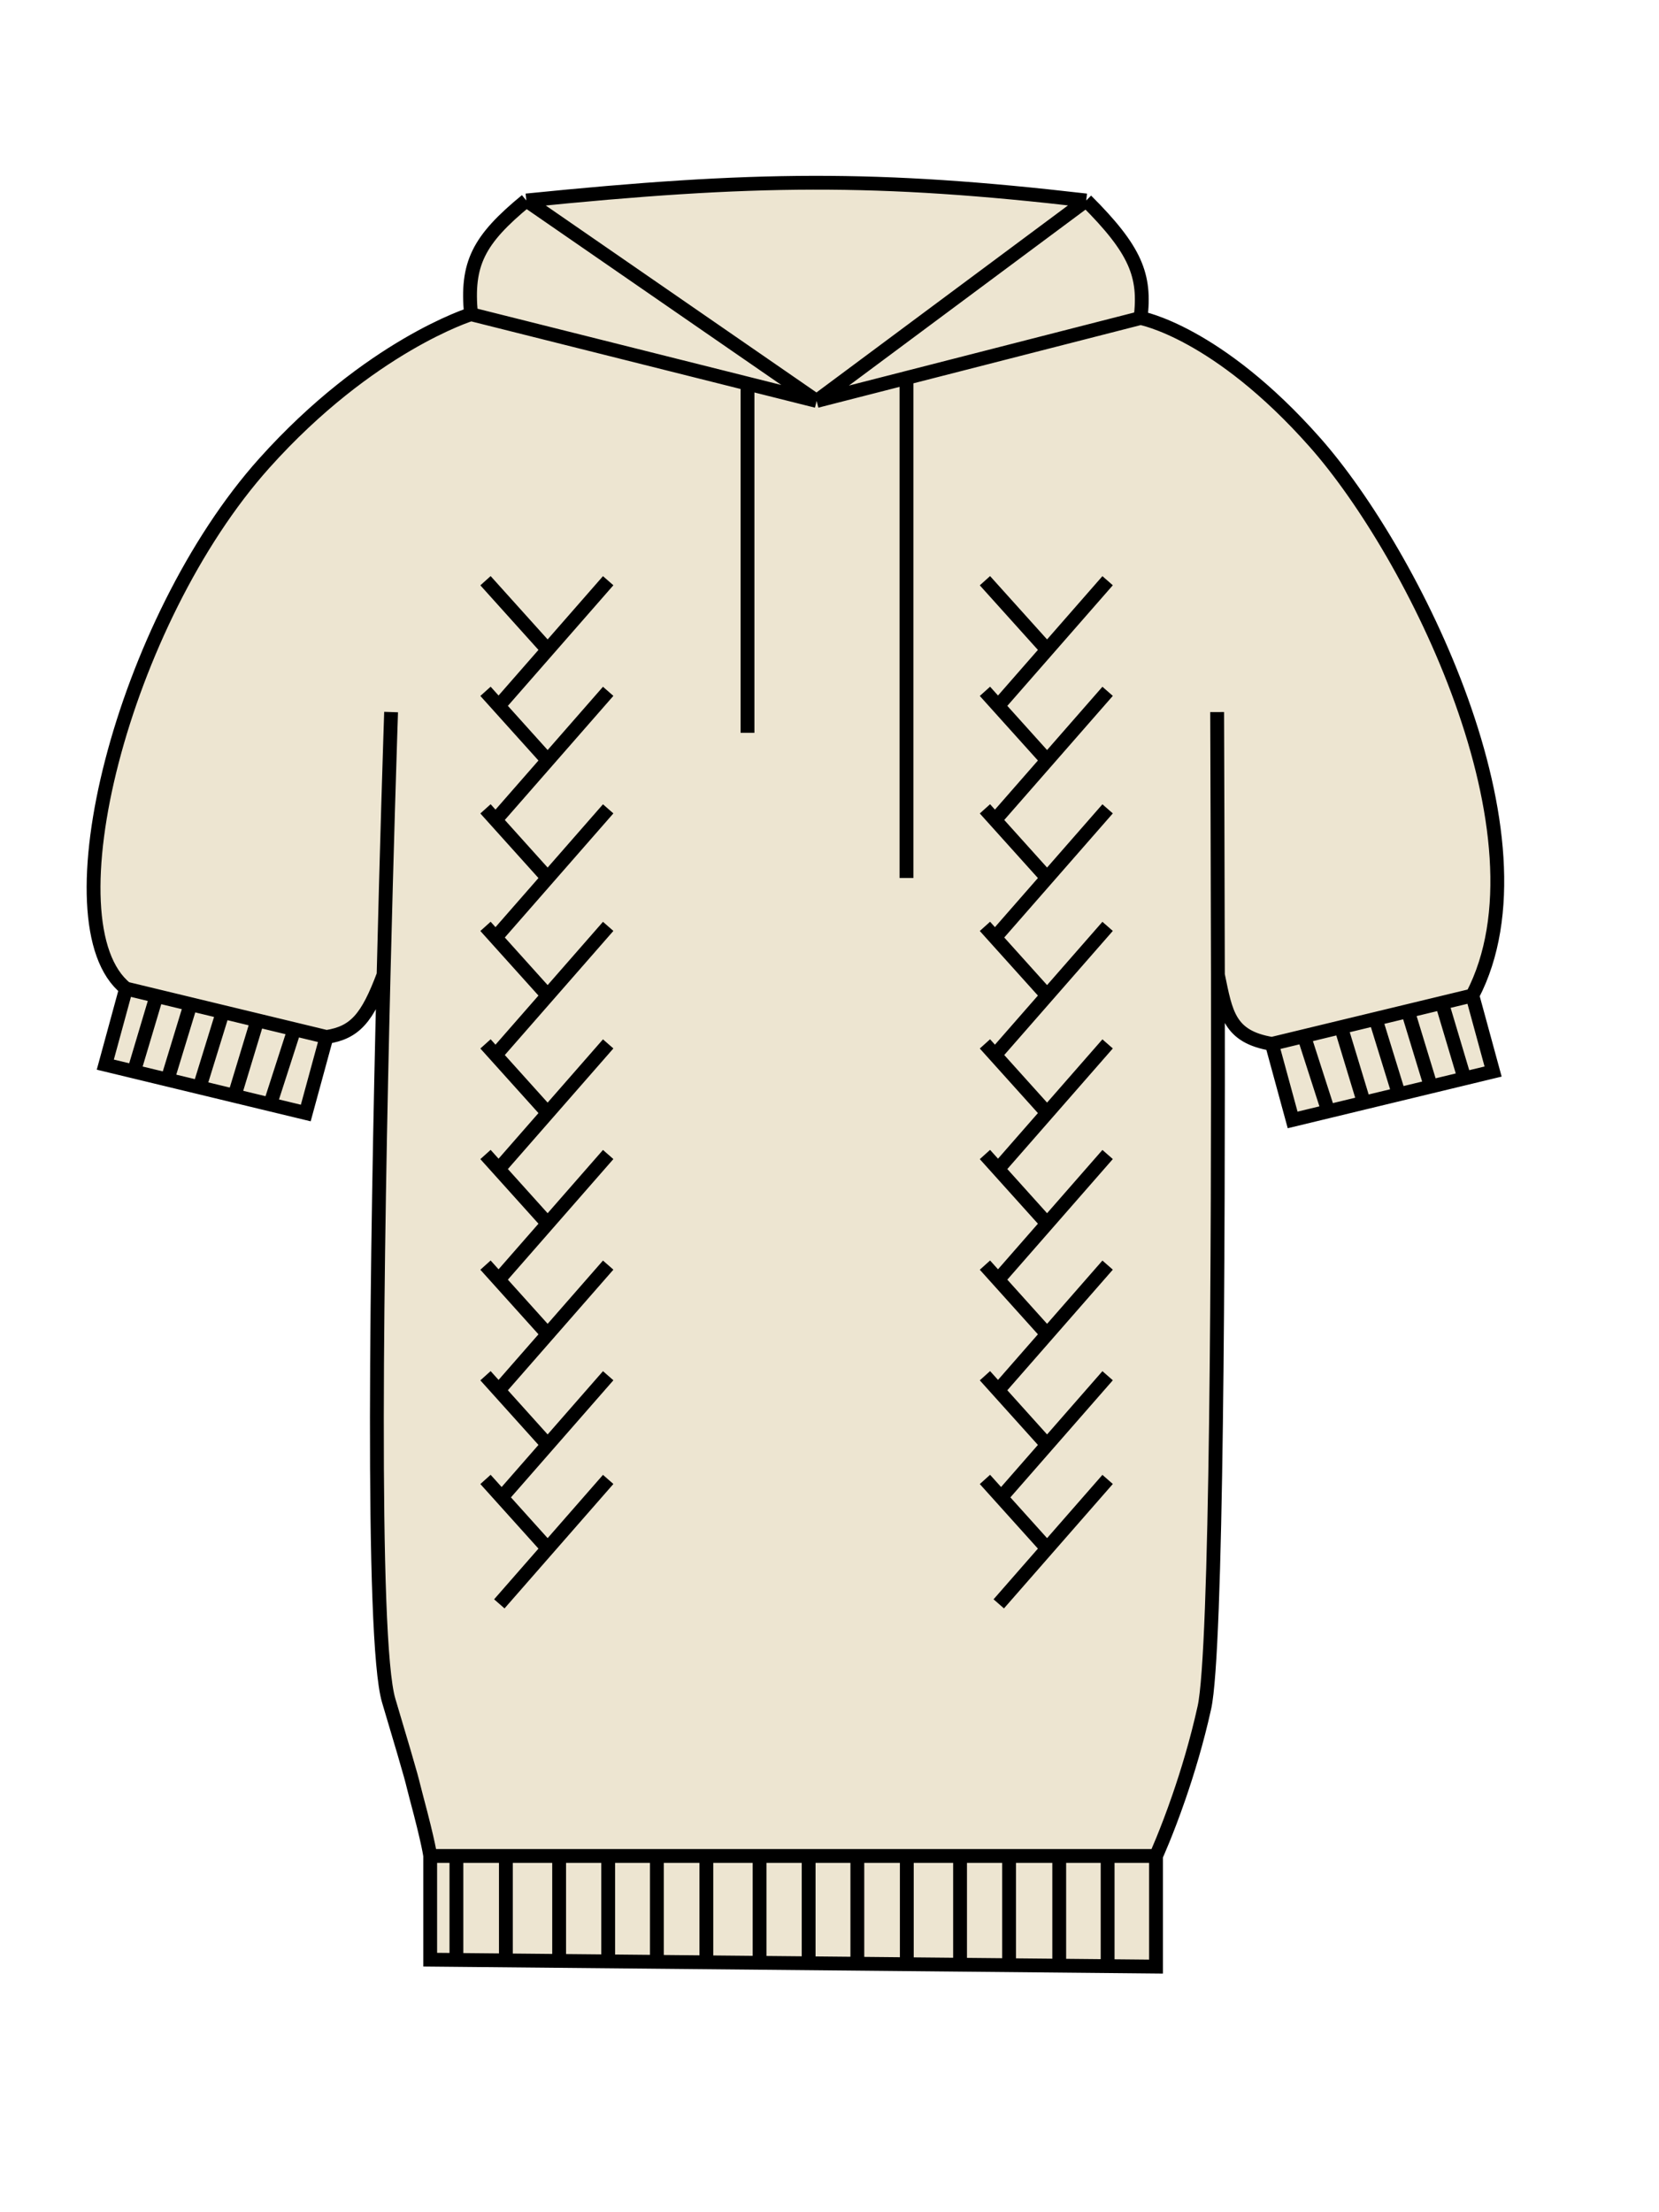 <svg width="120" height="160" viewBox="0 0 120 160" fill="none" xmlns="http://www.w3.org/2000/svg">
<path d="M31.117 141.735V134.235C31.117 134.235 31.042 133.442 30.117 129.992C29.674 128.34 30.14 129.775 28.117 123C26.813 118.632 27.262 90.168 27.746 70.5C26.569 73.64 25.676 74.683 23.617 75L22.117 80.5L19.539 79.878L16.961 79.255L14.433 78.645L12.117 78.086L9.689 77.5L7.617 77L9.117 71.5C3.313 66.881 8.875 44.926 19.117 33.5C26.736 25 34.069 22.725 34.069 22.725C33.724 19.087 34.584 17.362 38.069 14.5C54.525 12.834 63.432 12.744 78.569 14.5C82.155 18.078 82.877 19.922 82.5 23C82.5 23 88.039 24 95.117 32C102.195 40 112.5 60.5 106.5 72L108 77.5L105.929 78L103.5 78.586L101.184 79.145L98.657 79.755L96.078 80.378L93.5 81L92 75.5C88.907 74.982 88.673 73.319 88.094 70.5C88.121 90.571 88.021 119.418 87.117 123.5C86.574 125.955 85.889 128.199 85.269 129.992C84.375 132.582 83.617 134.235 83.617 134.235V142.235L81.94 142.219L78.617 142.187L76.617 142.168L72.991 142.134L69.444 142.1L65.592 142.063L62.014 142.029L58.491 141.995L54.944 141.962L51.092 141.925L47.514 141.891L43.991 141.857L40.444 141.824L36.592 141.787L33.014 141.753L31.117 141.735Z" fill="#EDE5D1"/>
<path d="M9.117 71.5C3.313 66.881 8.875 44.926 19.117 33.5C26.736 25 34.069 22.725 34.069 22.725M9.117 71.5L7.617 77L9.689 77.5M9.117 71.5L11.32 72.032M23.617 75L22.117 80.5L19.539 79.878M23.617 75L21.293 74.439M23.617 75C25.676 74.683 26.569 73.64 27.746 70.5M31.117 134.235V141.735L76.617 142.168M31.117 134.235C31.117 134.235 31.042 133.442 30.117 129.992C29.674 128.34 30.14 129.775 28.117 123C26.813 118.632 27.262 90.168 27.746 70.5M31.117 134.235H76.617M83.617 134.235V142.235L81.94 142.219L78.617 142.187L76.617 142.168M83.617 134.235C83.617 134.235 84.375 132.582 85.269 129.992C85.889 128.199 86.574 125.955 87.117 123.5C88.021 119.418 88.121 90.571 88.094 70.5M83.617 134.235H81.94H80.117M88.039 51.5L88.064 59C88.075 62.189 88.087 66.137 88.094 70.5M28.289 51.5C28.289 51.5 28.198 54.177 28.07 58.5C27.975 61.727 27.86 65.87 27.746 70.5M33.014 134.235V142.235M36.592 134.235V142.235M40.444 134.235V142.235M43.991 134.235V142.235M47.514 134.235V142.235M51.092 134.235V142.235M54.944 134.235V142.235M58.491 134.235V142.235M62.014 134.235V142.235M65.592 134.235V142.235M69.444 134.235V142.235M72.991 134.235V142.235M76.617 134.235V142.168M76.617 134.235H78.617H80.117M80.117 134.235V142.168M35.117 42L39.617 47M39.617 47L43.991 42M39.617 47L36.117 51M35.117 50L39.617 55M39.617 55L43.991 50M39.617 55L36.117 59M35.117 58.5L39.617 63.5M39.617 63.5L43.991 58.5M39.617 63.5L36.117 67.5M35.117 67L39.617 72M39.617 72L43.991 67M39.617 72L36.117 76M35.117 75.5L39.617 80.5M39.617 80.5L43.991 75.5M39.617 80.5L36.117 84.5M35.117 83.5L39.617 88.5M39.617 88.5L43.991 83.5M39.617 88.5L36.117 92.5M35.117 91.5L39.617 96.5M39.617 96.5L43.991 91.5M39.617 96.5L36.117 100.5M35.117 99.5L39.617 104.5M39.617 104.5L43.991 99.5M39.617 104.5L36.117 108.5M35.117 107L39.617 112M39.617 112L43.991 107M39.617 112L36.117 116M71.243 42L75.743 47M75.743 47L80.117 42M75.743 47L72.243 51M71.243 50L75.743 55M75.743 55L80.117 50M75.743 55L72.243 59M71.243 58.5L75.743 63.5M75.743 63.5L80.117 58.5M75.743 63.5L72.243 67.5M71.243 67L75.743 72M75.743 72L80.117 67M75.743 72L72.243 76M71.243 75.5L75.743 80.5M75.743 80.5L80.117 75.5M75.743 80.5L72.243 84.5M71.243 83.5L75.743 88.5M75.743 88.5L80.117 83.5M75.743 88.5L72.243 92.5M71.243 91.5L75.743 96.5M75.743 96.5L80.117 91.5M75.743 96.5L72.243 100.5M71.243 99.5L75.743 104.5M75.743 104.5L80.117 99.5M75.743 104.5L72.243 108.5M71.243 107L75.743 112M75.743 112L80.117 107M75.743 112L72.243 116M9.689 77.5L11.32 72.032M9.689 77.5L12.117 78.086M11.32 72.032L13.783 72.626M12.117 78.086L13.783 72.626M12.117 78.086L14.433 78.645M13.783 72.626L16.117 73.19M14.433 78.645L16.117 73.19M14.433 78.645L16.961 79.255M16.117 73.19L18.617 73.793M16.961 79.255L18.617 73.793M16.961 79.255L19.539 79.878M18.617 73.793L21.293 74.439M19.539 79.878L21.293 74.439M106.5 72L108 77.5L105.929 78M106.5 72L104.297 72.532M106.5 72C112.5 60.5 102.195 40 95.117 32C88.039 24 82.5 23 82.5 23M92 75.5L93.5 81L96.078 80.378M92 75.5L94.325 74.939M92 75.5C88.907 74.982 88.673 73.319 88.094 70.5M105.929 78L104.297 72.532M105.929 78L103.5 78.586M104.297 72.532L101.835 73.126M103.5 78.586L101.835 73.126M103.5 78.586L101.184 79.145M101.835 73.126L99.5 73.69M101.184 79.145L99.5 73.69M101.184 79.145L98.657 79.755M99.5 73.69L97 74.293M98.657 79.755L97 74.293M98.657 79.755L96.078 80.378M97 74.293L94.325 74.939M96.078 80.378L94.325 74.939M59.069 29L58.346 28.819L54.069 27.745M59.069 29L60.202 28.71L65.569 27.336M59.069 29L38.069 14.5M59.069 29L78.569 14.5M38.069 14.5C34.584 17.362 33.724 19.087 34.069 22.725M38.069 14.5C54.525 12.834 63.432 12.744 78.569 14.5M34.069 22.725L54.069 27.745M78.569 14.5C82.155 18.078 82.877 19.922 82.5 23M82.5 23L65.569 27.336M54.069 27.745L54.069 53M65.569 27.336L65.569 63.5" stroke="black"/>
</svg>
